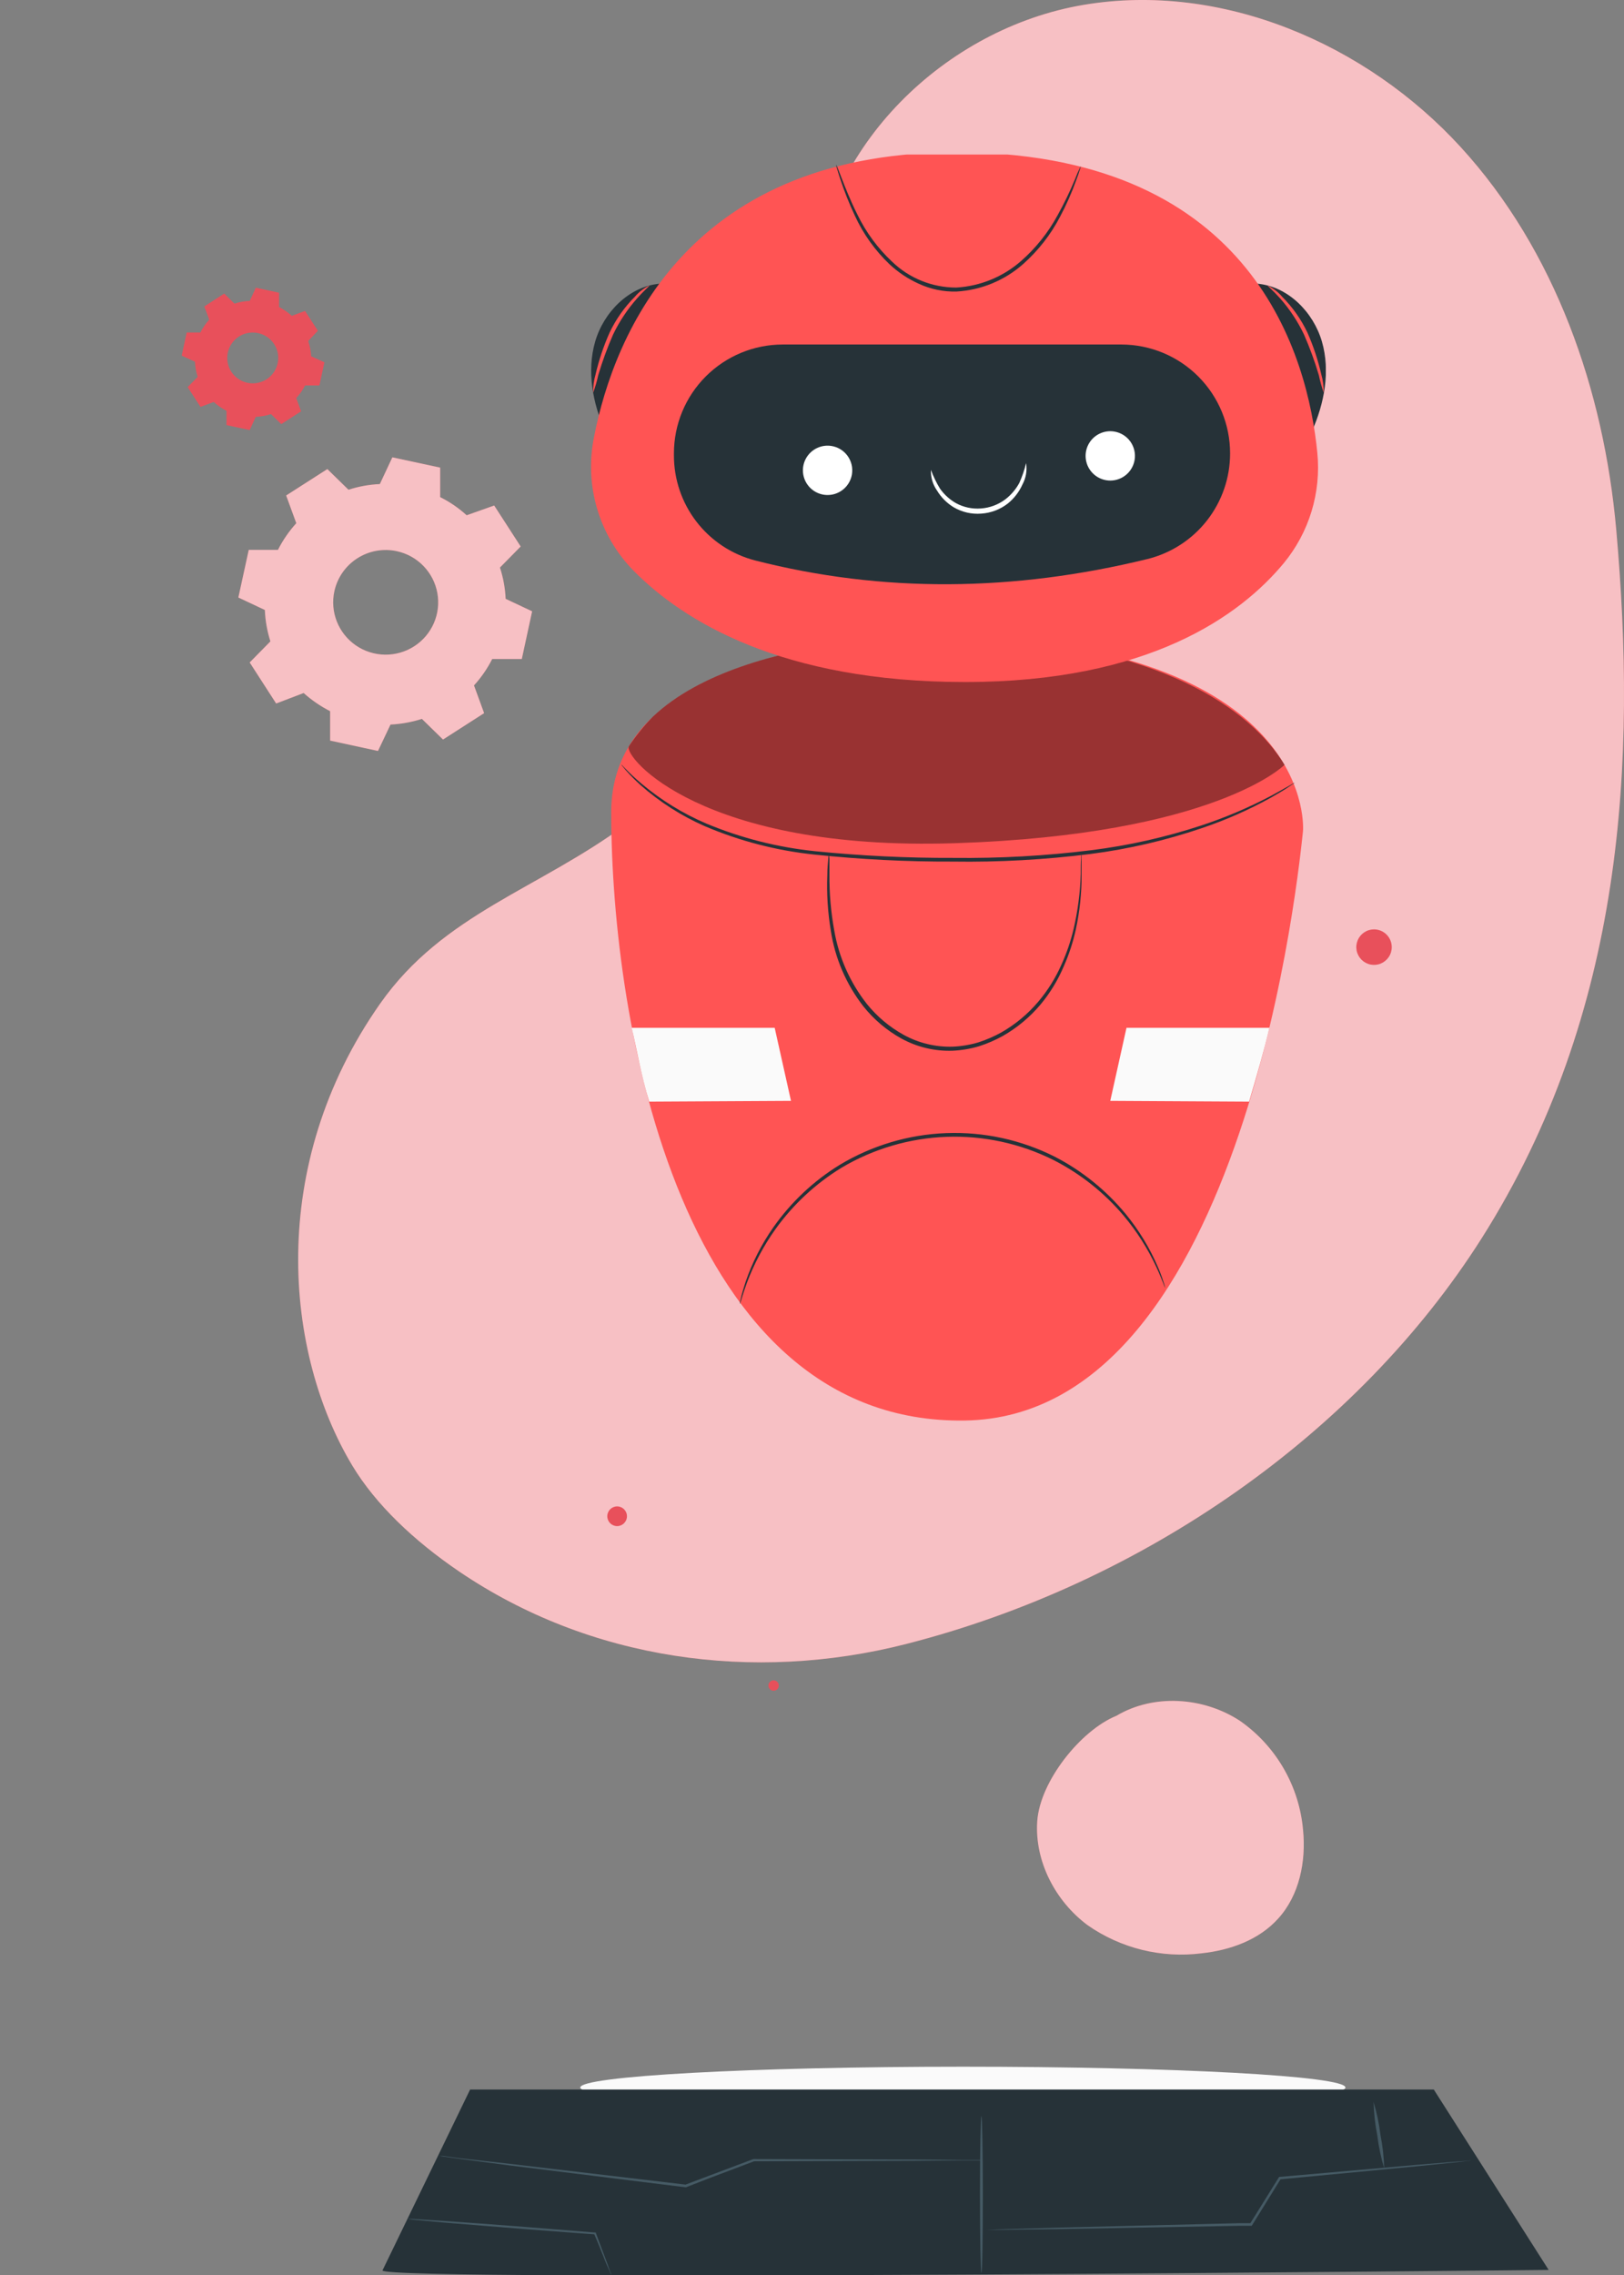 <svg width="305" height="427" viewBox="0 0 305 427" fill="none" xmlns="http://www.w3.org/2000/svg">
<rect x="0" y="0" width="305" height="427" fill="#808080" stroke="none"/>
<g clip-path="url(#clip0)">
<path d="M303.544 99.448C301.216 73.219 292.087 47.002 274.322 27.597C256.558 8.192 229.443 -3.451 203.512 0.912C177.581 5.275 154.654 27.48 152.898 53.761C151.975 67.723 156.617 81.553 155.85 95.502C154.55 119.621 137.266 140.016 117.929 154.459C101.27 166.896 83.323 171.389 71.385 188.385C49.966 218.899 53.529 254.075 66.183 275.108C70.54 282.336 77.666 289.134 86.21 294.943C110.75 311.6 141.454 315.897 170.181 308.565C214.787 297.17 255.05 269 278.25 232.443C305.195 189.974 307.367 142.529 303.544 99.448Z" fill="#E8505B"/>
<g opacity="0.8">
<path opacity="0.8" d="M303.544 99.448C301.216 73.219 292.087 47.002 274.322 27.597C256.558 8.192 229.443 -3.451 203.512 0.912C177.581 5.275 154.654 27.48 152.898 53.761C151.975 67.723 156.617 81.553 155.85 95.502C154.55 119.621 137.266 140.016 117.929 154.459C101.27 166.896 83.323 171.389 71.385 188.385C49.966 218.899 53.529 254.075 66.183 275.108C70.54 282.336 77.666 289.134 86.21 294.943C110.75 311.6 141.454 315.897 170.181 308.565C214.787 297.17 255.05 269 278.25 232.443C305.195 189.974 307.367 142.529 303.544 99.448Z" fill="white"/>
</g>
<path d="M115.9 286.438C116.92 286.438 117.747 285.61 117.747 284.589C117.747 283.567 116.92 282.739 115.9 282.739C114.88 282.739 114.053 283.567 114.053 284.589C114.053 285.61 114.88 286.438 115.9 286.438Z" fill="#E8505B"/>
<path d="M145.29 317.343C145.829 317.343 146.266 316.905 146.266 316.366C146.266 315.826 145.829 315.389 145.29 315.389C144.752 315.389 144.315 315.826 144.315 316.366C144.315 316.905 144.752 317.343 145.29 317.343Z" fill="#E8505B"/>
<path d="M209.598 322.07C202.953 324.805 195.293 334.351 194.799 341.866C194.305 349.38 198.219 356.843 204.253 361.336C210.489 365.69 218.116 367.574 225.659 366.623C231.004 366.05 236.414 364.136 240.042 360.112C244.047 355.723 245.309 349.367 244.724 343.455C244.363 339.381 243.114 335.436 241.064 331.899C239.015 328.361 236.216 325.317 232.863 322.982C226.023 318.502 216.634 317.864 209.624 322.07" fill="#E8505B"/>
<g opacity="0.8">
<path opacity="0.8" d="M209.598 322.07C202.953 324.805 195.293 334.351 194.799 341.866C194.305 349.38 198.219 356.843 204.253 361.336C210.489 365.69 218.116 367.574 225.659 366.623C231.004 366.05 236.414 364.136 240.042 360.112C244.047 355.723 245.309 349.367 244.724 343.455C244.363 339.381 243.114 335.436 241.064 331.899C239.015 328.361 236.216 325.317 232.863 322.982C226.023 318.502 216.634 317.864 209.624 322.07" fill="white"/>
</g>
<path fill-rule="evenodd" clip-rule="evenodd" d="M261.382 177.77C261.382 178.43 261.187 179.074 260.821 179.623C260.456 180.171 259.936 180.598 259.327 180.851C258.719 181.103 258.05 181.169 257.404 181.04C256.758 180.912 256.165 180.594 255.699 180.128C255.234 179.662 254.917 179.067 254.788 178.421C254.66 177.774 254.726 177.104 254.978 176.494C255.23 175.885 255.656 175.365 256.204 174.998C256.751 174.632 257.395 174.436 258.053 174.436C258.936 174.436 259.783 174.788 260.407 175.413C261.032 176.038 261.382 176.886 261.382 177.77Z" fill="#E8505B"/>
<path d="M207.934 54.334C208.953 54.334 209.78 53.506 209.78 52.485C209.78 51.463 208.953 50.635 207.934 50.635C206.914 50.635 206.087 51.463 206.087 52.485C206.087 53.506 206.914 54.334 207.934 54.334Z" fill="#E8505B"/>
<path d="M252.683 391.811C252.683 393.986 220.509 395.718 180.832 395.718C141.155 395.718 108.981 393.947 108.981 391.811C108.981 389.675 141.142 387.904 180.832 387.904C220.522 387.904 252.683 389.636 252.683 391.811Z" fill="#FAFAFA"/>
<path d="M71.879 426.049L88.291 392.188H269.277L290.851 426.049C290.851 426.049 71.827 428.329 71.827 426.141" fill="#263238"/>
<path d="M184.317 426.596C184.174 426.596 184.044 420.019 184.044 411.906C184.044 403.792 184.174 397.202 184.317 397.202C184.46 397.202 184.59 403.779 184.59 411.906C184.59 420.033 184.473 426.596 184.317 426.596Z" fill="#455A64"/>
<path d="M276.325 405.485C276.099 405.539 275.868 405.574 275.636 405.59L273.633 405.824L266.13 406.592L240.354 409.054L240.562 408.924L235.166 417.636L235.088 417.766H234.944H232.825L198.531 418.392L188.128 418.522H184.577H184.317H184.577H185.306L188.128 418.418L198.531 418.118L232.864 417.272H234.984L234.749 417.402L240.159 408.702L240.237 408.585H240.367L266.143 406.319L273.659 405.707L275.675 405.563C275.889 405.52 276.107 405.494 276.325 405.485Z" fill="#455A64"/>
<path d="M259.965 406.983C259.357 404.962 258.922 402.892 258.665 400.797C258.256 398.728 258.021 396.628 257.962 394.52C258.577 396.544 259.012 398.618 259.263 400.719C259.671 402.784 259.906 404.879 259.965 406.983Z" fill="#455A64"/>
<path d="M114.846 427C114.721 426.835 114.624 426.65 114.56 426.453L113.871 424.89C113.286 423.471 112.57 421.543 111.569 419.251L111.764 419.381L99.345 418.444C93.037 417.949 87.328 417.48 83.193 417.141L78.303 416.686C77.706 416.646 77.111 416.572 76.522 416.464C77.125 416.454 77.728 416.475 78.329 416.529L83.232 416.842C87.367 417.115 93.089 417.545 99.397 418.04L111.803 419.03H111.92V419.147C112.791 421.452 113.507 423.393 114.053 424.838C114.274 425.476 114.456 425.997 114.612 426.427C114.71 426.61 114.788 426.802 114.846 427Z" fill="#455A64"/>
<path d="M184.317 405.485H184.109H183.485H181.053L172.041 405.564L141.532 405.655H141.623L133.339 408.78L128.826 410.538H128.748L95.716 406.436L85.859 405.134L83.193 404.756L82.504 404.652H82.269H82.517H83.206L85.911 405.03L95.781 406.137L128.839 410.044H128.722L133.209 408.351L141.493 405.238H141.597L172.106 405.329L181.118 405.407H183.55H184.174C184.252 405.459 184.317 405.472 184.317 405.485Z" fill="#455A64"/>
</g>
<g clip-path="url(#clip1)">
<path d="M181.192 119.254C181.192 119.254 114.79 117.119 114.79 152.436C114.79 192.442 127.984 267.404 181.192 266.625C234.4 265.846 244.158 160.746 244.706 156.057C244.75 156.014 247.536 122.371 181.192 119.254Z" fill="#FF5454"/>
<path d="M243.162 146.896C243.081 146.981 242.989 147.054 242.887 147.113L242.05 147.675C241.314 148.18 240.188 148.858 238.716 149.695C234.536 152.013 230.154 153.944 225.623 155.466C218.899 157.748 211.965 159.357 204.923 160.27C196.307 161.361 187.624 161.844 178.94 161.713C170.261 161.746 161.587 161.308 152.956 160.4C145.872 159.662 138.939 157.867 132.386 155.076C127.988 153.15 123.917 150.551 120.319 147.372C119.351 146.498 118.431 145.574 117.561 144.602L116.912 143.823C116.768 143.65 116.695 143.549 116.71 143.549C116.724 143.549 116.811 143.549 116.97 143.78L117.677 144.501C118.298 145.136 119.236 146.045 120.564 147.156C124.212 150.216 128.293 152.72 132.675 154.586C139.189 157.3 146.066 159.045 153.086 159.765C161.72 160.634 170.393 161.053 179.07 161.02C187.72 161.122 196.367 160.64 204.952 159.577C211.961 158.701 218.869 157.15 225.58 154.946C230.101 153.459 234.49 151.596 238.701 149.378C240.145 148.584 241.328 147.935 242.094 147.488L242.974 146.983C243.035 146.95 243.097 146.921 243.162 146.896Z" fill="#263238"/>
<path d="M203.032 160.227C203.1 160.549 203.134 160.878 203.133 161.208C203.133 161.857 203.133 162.823 203.133 164.093C203.149 167.595 202.781 171.088 202.036 174.509C201.516 176.879 200.756 179.189 199.77 181.405C198.682 183.975 197.223 186.371 195.439 188.518C193.445 190.893 191.046 192.896 188.351 194.433C186.919 195.23 185.41 195.882 183.848 196.38C182.219 196.864 180.536 197.145 178.839 197.217C175.477 197.319 172.15 196.512 169.21 194.88C166.497 193.364 164.105 191.335 162.166 188.907C158.933 184.771 156.82 179.872 156.031 174.682C155.457 171.222 155.239 167.713 155.381 164.208C155.381 162.968 155.483 162.015 155.54 161.323C155.548 160.987 155.591 160.654 155.67 160.328C155.734 160.656 155.768 160.989 155.771 161.323C155.771 162.044 155.771 162.997 155.771 164.208C155.749 167.681 156.049 171.149 156.666 174.567C157.521 179.635 159.636 184.407 162.816 188.446C164.712 190.794 167.045 192.754 169.687 194.216C172.51 195.776 175.701 196.548 178.925 196.452C180.559 196.382 182.179 196.111 183.747 195.645C185.248 195.164 186.699 194.535 188.077 193.769C190.706 192.264 193.051 190.311 195.006 187.998C196.774 185.909 198.232 183.577 199.336 181.073C200.326 178.899 201.1 176.633 201.646 174.307C202.426 170.926 202.871 167.475 202.974 164.006C202.974 162.838 202.974 161.9 203.046 161.121C203.022 160.824 203.017 160.525 203.032 160.227Z" fill="#263238"/>
<path d="M218.838 241.724C218.752 241.724 218.319 240.281 217.178 237.829C215.567 234.36 213.504 231.12 211.044 228.192C207.387 223.852 202.896 220.29 197.835 217.718C191.614 214.617 184.714 213.124 177.767 213.376C170.82 213.629 164.046 215.617 158.067 219.16C153.209 222.13 148.993 226.039 145.667 230.659C143.439 233.776 141.629 237.171 140.282 240.757C139.344 243.297 139.027 244.783 138.94 244.754C138.971 244.392 139.039 244.034 139.142 243.686C139.286 242.979 139.59 241.955 140.008 240.656C141.257 236.999 143.016 233.536 145.234 230.37C148.543 225.653 152.782 221.661 157.691 218.641C163.75 214.994 170.635 212.941 177.703 212.674C184.771 212.407 191.792 213.933 198.11 217.112C203.229 219.757 207.757 223.413 211.419 227.86C213.885 230.87 215.916 234.211 217.453 237.786C217.865 238.727 218.227 239.69 218.535 240.671C218.659 241.015 218.76 241.367 218.838 241.724Z" fill="#263238"/>
<path d="M208.517 206.623L211.563 192.918L238.398 192.918C237.445 196.972 236.103 201.718 234.587 206.768L208.517 206.623Z" fill="#FAFAFA"/>
<path d="M148.554 206.623L145.493 192.918L118.644 192.918C119.597 196.972 120.391 201.718 121.921 206.768L148.554 206.623Z" fill="#FAFAFA"/>
<path opacity="0.4" d="M241.256 143.549C234.847 133.075 217.842 120.928 181.192 119.254C181.192 119.254 140.124 117.927 122.599 134.532C120.936 136.237 119.433 138.092 118.11 140.072C117.042 142.063 131.823 159.779 179.272 158.264C228.236 156.692 241.256 143.549 241.256 143.549Z" fill="black"/>
<path d="M113.664 80.966C111.311 75.7 110.171 69.669 111.773 64.129C113.375 58.589 118.139 53.756 123.884 53.252" fill="#263238"/>
<path d="M121.979 53.583C121.979 53.684 121.011 54.463 119.626 56.036C117.829 58.063 116.323 60.331 115.151 62.773C114.058 65.266 113.122 67.824 112.35 70.434C112.109 71.546 111.791 72.64 111.398 73.709C111.373 72.558 111.524 71.41 111.845 70.304C112.47 67.611 113.35 64.983 114.472 62.456C115.664 59.938 117.28 57.645 119.25 55.675C120.003 54.794 120.932 54.081 121.979 53.583Z" fill="#FF5454"/>
<path d="M246.381 80.966C248.734 75.7 249.874 69.669 248.272 64.129C246.669 58.589 241.906 53.756 236.161 53.252" fill="#263238"/>
<path d="M238.052 53.583C239.098 54.081 240.028 54.794 240.78 55.675C242.75 57.645 244.366 59.938 245.558 62.456C246.671 64.984 247.541 67.612 248.156 70.304C248.478 71.41 248.629 72.558 248.604 73.709C248.226 72.639 247.922 71.545 247.694 70.434C246.923 67.824 245.987 65.266 244.894 62.773C243.724 60.321 242.218 58.044 240.419 56.007C239.033 54.463 238.052 53.684 238.052 53.583Z" fill="#FF5454"/>
<path d="M118.976 107.107C115.776 103.844 113.428 99.846 112.137 95.464C110.845 91.082 110.651 86.45 111.571 81.975C115.353 62.672 129.47 27.874 181.191 28.596C235.468 29.375 245.644 66.913 247.405 85.005C247.769 88.704 247.398 92.439 246.313 95.994C245.228 99.549 243.451 102.855 241.083 105.722C232.999 115.46 215.865 128.026 181.191 128.011C146.85 127.997 128.344 116.6 118.976 107.107Z" fill="#FF5454"/>
<path d="M157.027 30.904C157.027 30.904 157.157 31.106 157.33 31.539L158.067 33.443C158.716 35.088 159.626 37.483 161.04 40.296C162.648 43.607 164.85 46.594 167.536 49.111C170.774 52.237 175.102 53.981 179.604 53.973C184.097 53.713 188.374 51.961 191.758 48.996C194.527 46.571 196.844 43.674 198.601 40.441C199.816 38.264 200.905 36.019 201.863 33.718C202.185 32.858 202.551 32.015 202.96 31.193C202.943 31.437 202.885 31.676 202.787 31.9C202.657 32.333 202.44 32.996 202.123 33.819C201.275 36.183 200.257 38.483 199.077 40.7C197.338 44.029 195.01 47.016 192.206 49.515C188.719 52.622 184.282 54.457 179.618 54.723C177.2 54.782 174.801 54.289 172.603 53.28C170.564 52.369 168.691 51.126 167.06 49.602C164.338 47.01 162.134 43.926 160.564 40.513C159.497 38.249 158.572 35.922 157.792 33.544C157.518 32.708 157.316 32.102 157.186 31.597C157.098 31.375 157.044 31.142 157.027 30.904Z" fill="#263238"/>
<path d="M215.489 104.928C190.315 111.074 165.731 111.305 141.798 105.188C137.427 104.052 133.558 101.494 130.801 97.918C128.044 94.343 126.555 89.952 126.569 85.438L126.569 85.091C126.569 79.674 128.722 74.478 132.556 70.646C136.389 66.815 141.588 64.663 147.009 64.663L210.625 64.663C216.038 64.675 221.226 66.832 225.05 70.662C228.874 74.492 231.022 79.681 231.022 85.091C231.026 89.658 229.498 94.094 226.682 97.69C223.866 101.286 219.925 103.834 215.489 104.928Z" fill="#263238"/>
<path d="M160.001 89.016C159.855 89.92 159.444 90.76 158.821 91.431C158.197 92.102 157.388 92.573 156.496 92.785C155.605 92.996 154.67 92.939 153.812 92.62C152.953 92.301 152.208 91.734 151.671 90.992C151.134 90.25 150.829 89.365 150.796 88.45C150.762 87.535 151 86.63 151.481 85.85C151.962 85.07 152.663 84.451 153.496 84.069C154.329 83.687 155.256 83.561 156.161 83.707C156.762 83.803 157.338 84.017 157.856 84.336C158.375 84.655 158.825 85.073 159.182 85.566C159.538 86.059 159.794 86.618 159.935 87.209C160.075 87.801 160.098 88.415 160.001 89.016Z" fill="white"/>
<path d="M213.093 86.303C212.947 87.207 212.537 88.048 211.913 88.719C211.289 89.39 210.48 89.861 209.589 90.072C208.697 90.284 207.763 90.227 206.904 89.907C206.045 89.588 205.3 89.022 204.763 88.279C204.226 87.537 203.922 86.653 203.888 85.737C203.854 84.822 204.093 83.918 204.573 83.138C205.054 82.358 205.755 81.738 206.588 81.357C207.421 80.975 208.349 80.849 209.253 80.994C209.854 81.091 210.43 81.305 210.949 81.624C211.467 81.943 211.917 82.361 212.274 82.854C212.63 83.347 212.886 83.905 213.027 84.497C213.167 85.089 213.19 85.703 213.093 86.303Z" fill="white"/>
<path d="M192.711 86.924C192.927 88.305 192.684 89.719 192.018 90.949C191.402 92.323 190.473 93.534 189.304 94.484C187.867 95.614 186.12 96.283 184.295 96.402C182.481 96.548 180.666 96.129 179.098 95.205C177.822 94.427 176.753 93.353 175.98 92.074C175.181 90.942 174.78 89.578 174.84 88.193C175.284 89.416 175.849 90.59 176.529 91.699C177.314 92.815 178.334 93.745 179.517 94.426C180.958 95.214 182.599 95.565 184.237 95.436C185.889 95.316 187.472 94.725 188.799 93.733C189.888 92.897 190.789 91.84 191.44 90.632C191.976 89.437 192.402 88.196 192.711 86.924Z" fill="white"/>
</g>
<path fill-rule="evenodd" clip-rule="evenodd" d="M52.226 103.155C53.141 101.36 54.291 99.694 55.645 98.2L53.743 92.997L61.477 88.042L65.444 91.919C67.352 91.303 69.334 90.944 71.338 90.854L73.688 85.837L82.666 87.769V93.307C84.475 94.207 86.149 95.353 87.64 96.713L92.813 94.88L97.787 102.573L93.895 106.525C94.514 108.425 94.873 110.4 94.964 112.397L99.938 114.738L97.998 123.694H92.44C91.53 125.492 90.379 127.159 89.02 128.649L90.923 133.852L83.201 138.807L79.234 134.93C77.325 135.542 75.343 135.9 73.34 135.995L70.99 140.951L62 139.006V133.481C60.2 132.566 58.528 131.42 57.026 130.074L51.865 132.044L46.892 124.338L50.783 120.387C50.175 118.476 49.824 116.493 49.739 114.49L44.765 112.149L46.717 103.205H52.263L52.226 103.155ZM62.795 110.984C62.385 112.883 62.548 114.861 63.266 116.667C63.983 118.473 65.222 120.027 66.825 121.133C68.429 122.238 70.325 122.844 72.275 122.876C74.224 122.907 76.139 122.362 77.778 121.31C79.417 120.257 80.706 118.744 81.482 116.962C82.257 115.18 82.485 113.209 82.137 111.297C81.788 109.386 80.879 107.621 79.523 106.225C78.168 104.828 76.427 103.863 74.521 103.452C73.255 103.179 71.947 103.158 70.672 103.388C69.397 103.619 68.181 104.098 67.092 104.797C66.003 105.497 65.063 106.403 64.326 107.465C63.588 108.526 63.068 109.722 62.795 110.984Z" fill="#E8505B"/>
<path fill-rule="evenodd" clip-rule="evenodd" d="M37.64 62.387C38.084 61.521 38.64 60.718 39.294 59.996L38.374 57.518L42.104 55.102L44.032 56.986C44.961 56.684 45.928 56.514 46.904 56.478L48.048 54L52.413 54.941V57.63C53.278 58.072 54.081 58.626 54.8 59.277L57.287 58.361L59.699 62.077L57.884 64.009C58.197 64.934 58.385 65.897 58.443 66.871L60.93 67.998L59.985 72.346H57.299C56.851 73.209 56.291 74.008 55.633 74.725L56.553 77.203L52.823 79.606L50.895 77.723C49.969 78.021 49.008 78.196 48.035 78.243L46.892 80.721L42.539 79.791V77.103C41.666 76.665 40.858 76.106 40.139 75.443L37.653 76.373L35.24 72.656L37.13 70.736C36.831 69.813 36.656 68.855 36.608 67.887L34.121 66.747L35.066 62.411H37.764L37.64 62.387ZM42.788 66.165C42.587 67.086 42.664 68.046 43.01 68.924C43.355 69.801 43.955 70.557 44.732 71.096C45.508 71.634 46.428 71.931 47.374 71.949C48.321 71.967 49.251 71.705 50.048 71.197C50.845 70.688 51.472 69.956 51.852 69.092C52.231 68.228 52.345 67.272 52.179 66.343C52.013 65.415 51.574 64.557 50.919 63.877C50.263 63.197 49.42 62.726 48.496 62.523C47.881 62.388 47.245 62.375 46.625 62.485C46.006 62.595 45.414 62.826 44.883 63.164C44.353 63.503 43.895 63.942 43.536 64.457C43.176 64.972 42.922 65.552 42.788 66.165Z" fill="#E8505B"/>
<g opacity="0.8">
<path opacity="0.8" fill-rule="evenodd" clip-rule="evenodd" d="M52.226 103.155C53.141 101.36 54.291 99.694 55.645 98.2L53.743 92.997L61.477 88.042L65.444 91.919C67.352 91.303 69.334 90.944 71.338 90.854L73.688 85.837L82.666 87.769V93.307C84.475 94.207 86.149 95.353 87.64 96.713L92.813 94.88L97.787 102.573L93.895 106.525C94.514 108.425 94.873 110.4 94.964 112.397L99.938 114.738L97.998 123.694H92.44C91.53 125.492 90.379 127.159 89.02 128.649L90.923 133.852L83.201 138.807L79.234 134.93C77.325 135.542 75.343 135.9 73.34 135.995L70.99 140.951L62 139.006V133.481C60.2 132.566 58.528 131.42 57.026 130.074L51.865 132.044L46.892 124.338L50.783 120.387C50.175 118.476 49.824 116.493 49.739 114.49L44.765 112.149L46.717 103.205H52.263L52.226 103.155ZM62.795 110.984C62.385 112.883 62.548 114.861 63.266 116.667C63.983 118.473 65.222 120.027 66.825 121.133C68.429 122.238 70.325 122.844 72.275 122.876C74.224 122.907 76.139 122.362 77.778 121.31C79.417 120.257 80.706 118.744 81.482 116.962C82.257 115.18 82.485 113.209 82.137 111.297C81.788 109.386 80.879 107.621 79.523 106.225C78.168 104.828 76.427 103.863 74.521 103.452C73.255 103.179 71.947 103.158 70.672 103.388C69.397 103.619 68.181 104.098 67.092 104.797C66.003 105.497 65.063 106.403 64.326 107.465C63.588 108.526 63.068 109.722 62.795 110.984Z" fill="white"/>
</g>
<defs>
<clipPath id="clip0">
<rect width="249" height="427" fill="white" transform="translate(56)"/>
</clipPath>
<clipPath id="clip1">
<rect width="138" height="238" fill="white" transform="translate(111 29)"/>
</clipPath>
</defs>
</svg>
